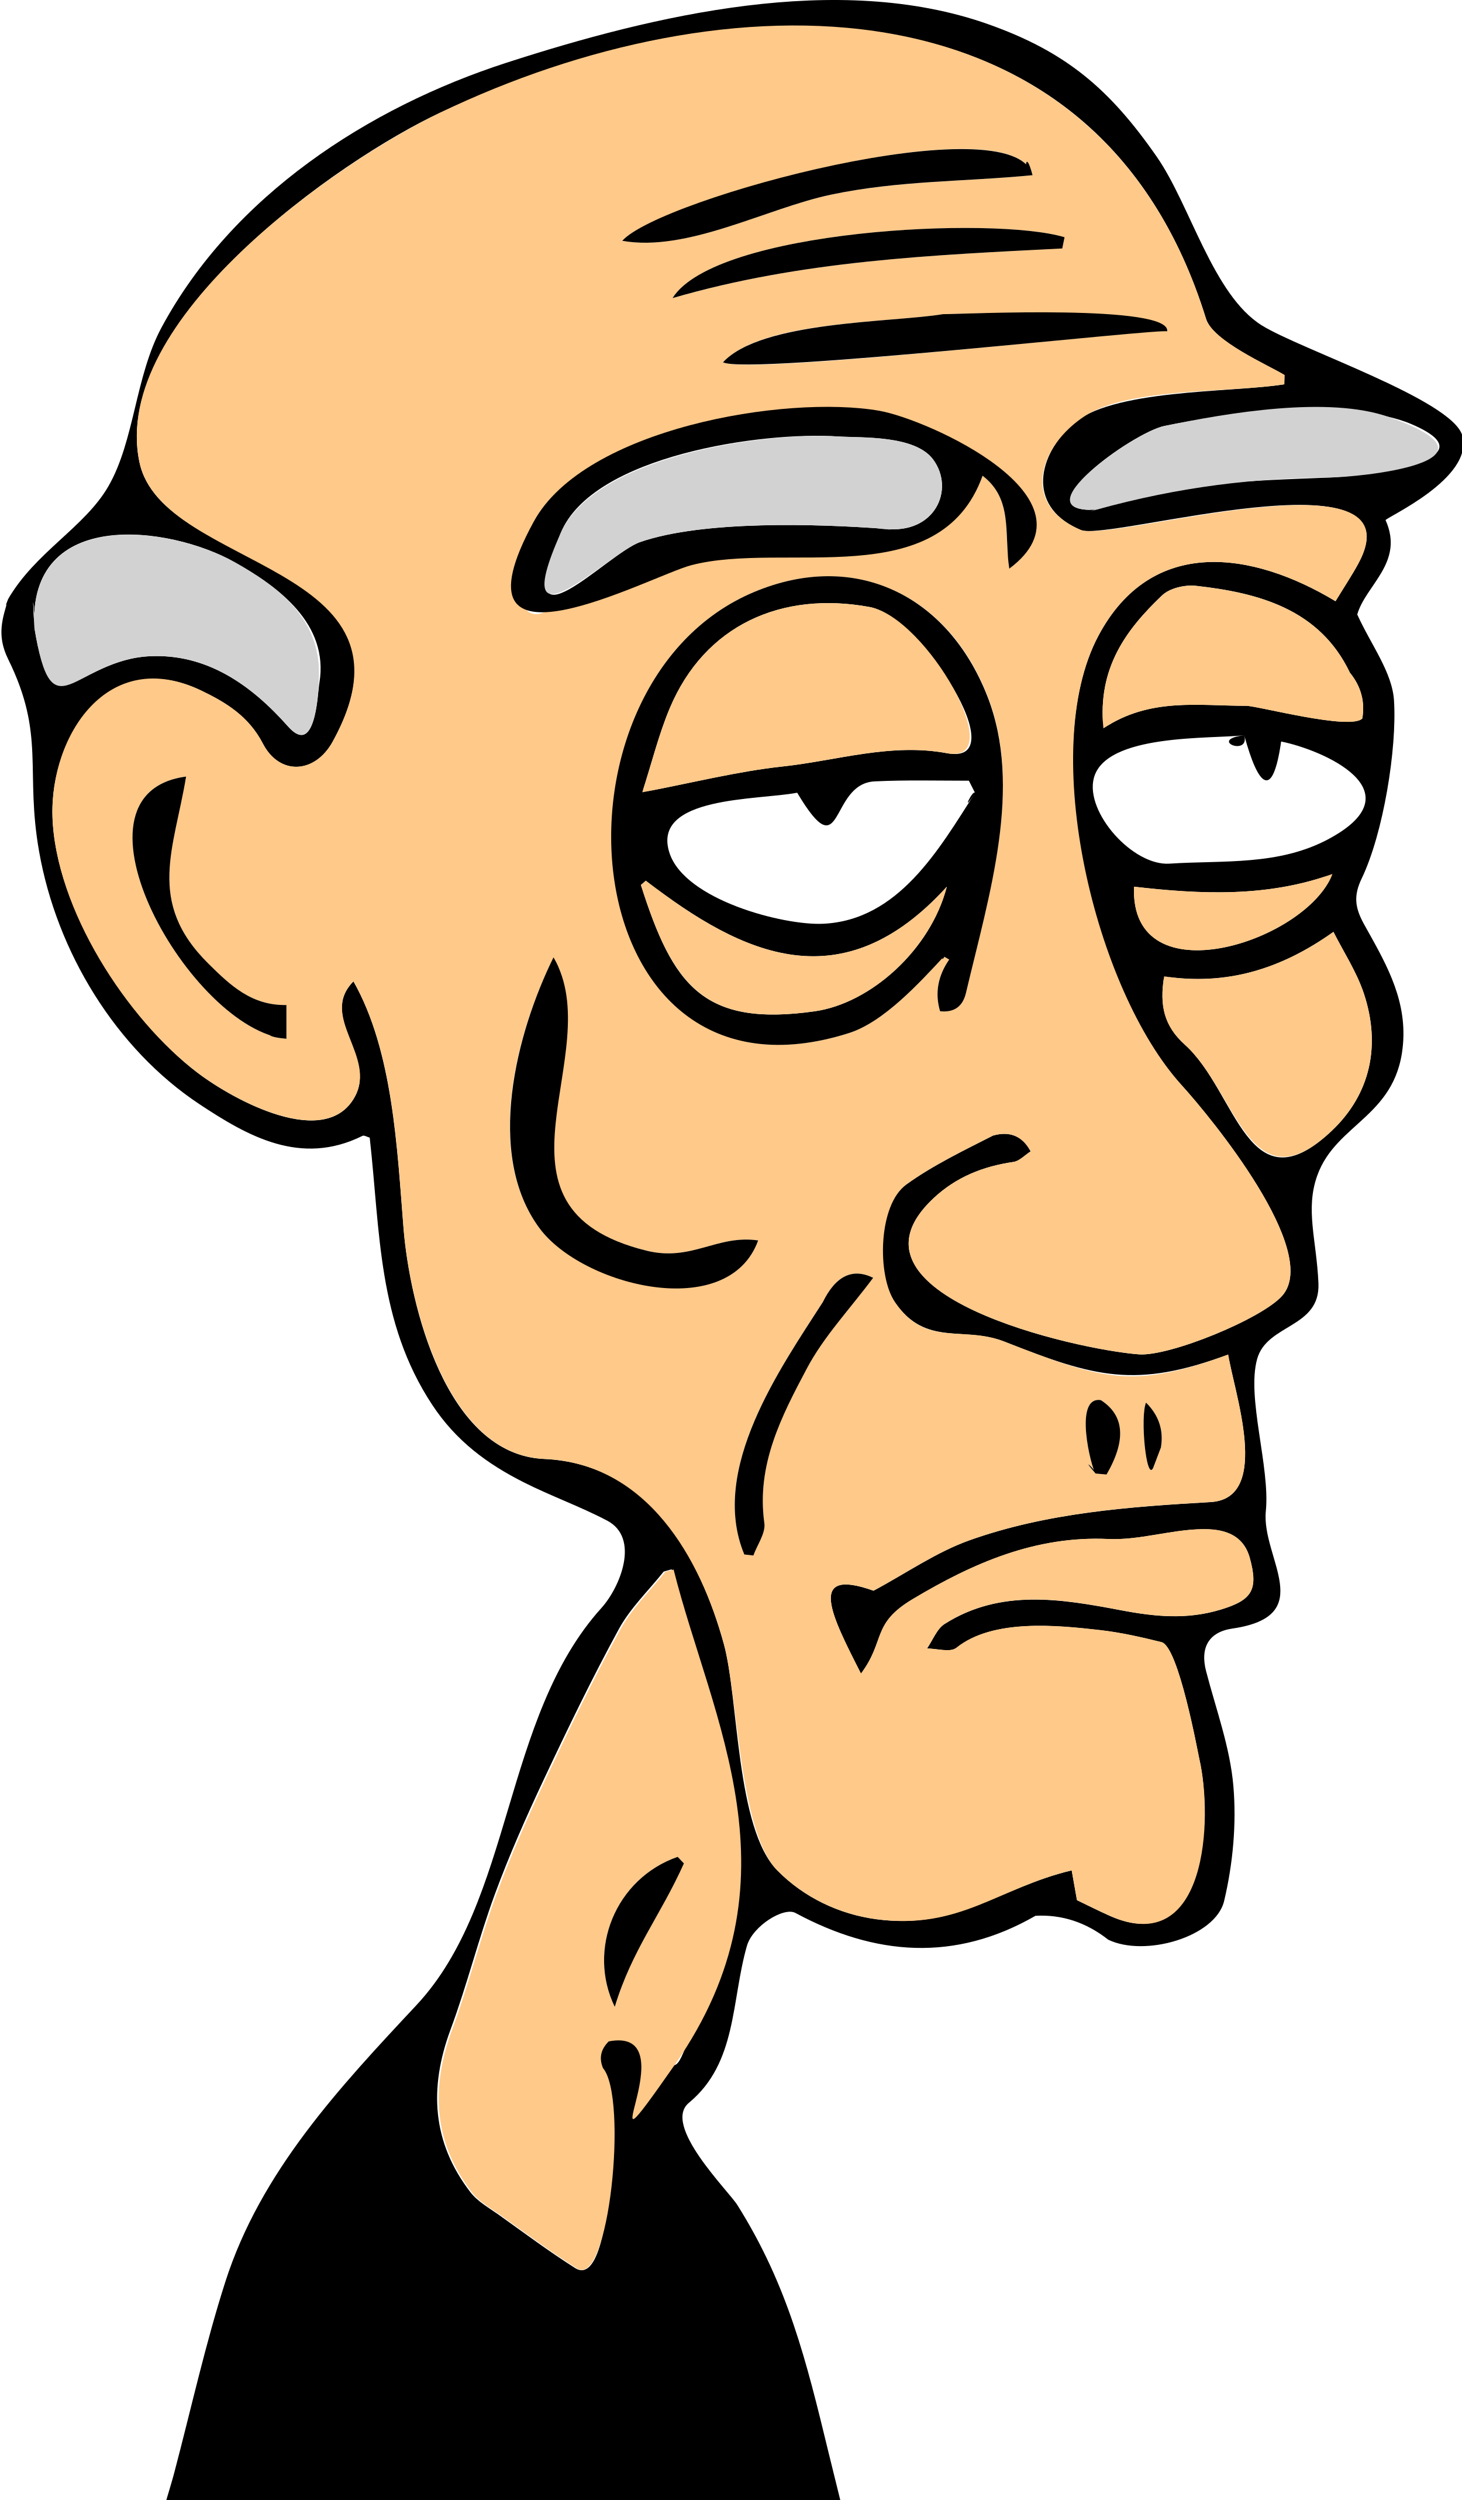 <?xml version="1.0" encoding="utf-8"?>
<!-- Generator: Adobe Illustrator 19.2.1, SVG Export Plug-In . SVG Version: 6.00 Build 0)  -->
<svg version="1.1" id="Layer_1" xmlns="http://www.w3.org/2000/svg" xmlns:xlink="http://www.w3.org/1999/xlink" x="0px" y="0px"
	 viewBox="0 0 34.961 59.769" enable-background="new 0 0 34.961 59.769" xml:space="preserve">
<g>
	<path id="Majority_Outline" d="M0.195,14.322c0.649-1.122,1.828-1.713,2.395-2.693c0.629-1.088,0.642-2.631,1.276-3.806
		c1.697-3.144,4.933-5.251,8.248-6.324c3.528-1.141,7.929-2.186,11.509-0.923c1.876,0.662,2.916,1.556,4.041,3.175
		c0.802,1.154,1.341,3.303,2.514,4.031c0.926,0.575,4.549,1.779,4.79,2.63c0.291,1.029-1.857,1.972-1.834,2.025
		c0.453,1.013-0.477,1.548-0.678,2.254c0.331,0.73,0.836,1.378,0.879,2.057c0.073,1.143-0.252,3.17-0.773,4.255
		c-0.195,0.406-0.166,0.691,0.056,1.092c0.473,0.853,0.992,1.704,0.939,2.762c-0.092,1.839-1.601,1.965-2.058,3.25
		c-0.289,0.812-0.017,1.527,0.029,2.572c0.047,1.079-1.231,0.965-1.466,1.812c-0.257,0.924,0.314,2.581,0.208,3.638
		c-0.111,1.116,1.267,2.505-0.8,2.806c-0.559,0.081-0.776,0.449-0.629,1.017c0.237,0.913,0.574,1.821,0.653,2.75
		c0.077,0.905-0.011,1.86-0.221,2.745c-0.204,0.86-1.892,1.35-2.771,0.927c-0.528-0.415-1.108-0.606-1.74-0.572
		c-1.932,1.112-3.84,0.956-5.741-0.068c-0.277-0.149-1.022,0.309-1.16,0.788c-0.378,1.318-0.232,2.796-1.387,3.751
		c-0.649,0.537,0.941,2.098,1.159,2.445c1.21,1.925,1.65,3.73,2.18,5.916c0.088,0.362,0.178,0.722,0.28,1.135
		c-5.405,0-10.724,0-16.115,0c0.066-0.226,0.133-0.439,0.19-0.655c0.402-1.524,0.742-3.068,1.222-4.566
		c0.845-2.635,2.734-4.647,4.567-6.608c2.331-2.494,2.052-6.869,4.426-9.498c0.447-0.495,0.928-1.671,0.135-2.088
		c-0.646-0.339-1.339-0.585-1.991-0.914c-0.87-0.439-1.619-0.984-2.194-1.858c-1.304-1.98-1.238-4.121-1.492-6.384
		c-0.064-0.017-0.134-0.062-0.173-0.042c-1.479,0.735-2.751,0.002-3.895-0.755c-2.004-1.327-3.413-3.64-3.837-6.039
		c-0.344-1.946,0.158-2.778-0.74-4.601C-0.093,15.175,0.067,14.775,0.195,14.322C0.502,13.791-0.011,14.829,0.195,14.322z
		 M29.372,32.384c-2.221,0.818-3.184,0.547-5.356-0.309c-0.959-0.378-1.882,0.132-2.614-0.939c-0.472-0.69-0.424-2.319,0.276-2.822
		c0.64-0.46,1.363-0.805,2.068-1.165c0.405-0.114,0.705,0.012,0.9,0.378c-0.137,0.087-0.267,0.231-0.413,0.253
		c-0.724,0.105-1.369,0.359-1.915,0.872c-2.45,2.3,3.435,3.62,4.917,3.728c0.735,0.053,2.941-0.85,3.427-1.402
		c0.93-1.055-1.696-4.252-2.403-5.03c-2.085-2.293-3.464-7.981-1.994-10.746c1.276-2.401,3.694-2.02,5.671-0.828
		c0.211-0.346,0.385-0.607,0.536-0.882c1.541-2.804-5.961-0.543-6.625-0.82c-1.228-0.513-1.1-1.664-0.24-2.496
		c0.916-0.887,3.854-0.784,5.104-0.988c0.002-0.074,0.003-0.148,0.005-0.221c-0.384-0.235-1.711-0.81-1.876-1.343
		c-2.612-8.454-11.551-8.079-18.317-4.928c-2.401,1.118-7.894,4.976-7.189,8.353c0.545,2.613,7.009,2.346,4.621,6.683
		c-0.423,0.768-1.269,0.819-1.669,0.047c-0.339-0.654-0.881-0.983-1.474-1.268c-2.192-1.052-3.615,1.082-3.558,3.006
		c0.066,2.201,1.813,4.873,3.469,6.13c0.888,0.673,3.063,1.844,3.76,0.578c0.525-0.953-0.875-1.914-0.031-2.762
		c0.946,1.666,1.044,3.997,1.198,5.91c0.146,1.808,1.007,5.406,3.361,5.508c2.492,0.108,3.723,2.328,4.299,4.427
		c0.356,1.3,0.283,4.403,1.279,5.412c0.635,0.643,1.474,1.045,2.367,1.165c1.928,0.258,2.945-0.758,4.671-1.168
		c0.041,0.232,0.082,0.464,0.126,0.712c0.243,0.116,0.517,0.256,0.797,0.38c2.265,0.999,2.454-2.341,2.13-3.751
		c-0.038-0.166-0.497-2.695-0.905-2.797c-0.484-0.121-0.975-0.232-1.47-0.288c-1.027-0.116-2.562-0.277-3.435,0.423
		c-0.148,0.118-0.464,0.017-0.703,0.017c0.138-0.199,0.234-0.468,0.421-0.587c1.337-0.85,2.806-0.595,4.207-0.33
		c0.83,0.158,1.585,0.231,2.394-0.013c0.746-0.226,0.908-0.466,0.697-1.235c-0.166-0.603-0.688-0.695-1.138-0.688
		c-0.75,0.011-1.503,0.269-2.246,0.235c-1.741-0.08-3.233,0.575-4.677,1.437c-0.993,0.593-0.643,0.986-1.237,1.781
		c-0.701-1.379-1.313-2.557,0.3-1.982c0.783-0.419,1.503-0.924,2.299-1.207c1.857-0.66,3.816-0.8,5.763-0.912
		C30.436,35.824,29.484,33.206,29.372,32.384C29.238,32.433,29.496,33.295,29.372,32.384z M16.069,37.517
		c-0.066,0.019-0.132,0.037-0.198,0.056c-0.362,0.455-0.796,0.869-1.072,1.374c-0.638,1.169-1.219,2.372-1.787,3.579
		c-0.427,0.908-0.836,1.828-1.182,2.77c-0.39,1.061-0.663,2.167-1.056,3.226c-0.519,1.399-0.443,2.698,0.476,3.89
		c0.172,0.223,0.441,0.371,0.676,0.538c0.605,0.432,1.202,0.877,1.828,1.275c0.949,0.603,1.032-4.312,0.629-4.785
		c-0.102-0.238-0.056-0.451,0.136-0.641c2.005-0.382,1.223,2.365,2.434-1.599c0.63-2.062,0.904-1.973,0.436-4.218
		C17.006,41.145,16.526,39.333,16.069,37.517C16.003,37.535,16.375,38.732,16.069,37.517z M0.822,15.006
		c0.412,2.524,1.016,0.763,2.769,0.683c1.353-0.062,2.412,0.68,3.297,1.679c0.657,0.742,0.702-0.752,0.75-1.043
		c0.231-1.409-0.974-2.293-2.035-2.888C4.059,12.57,0.663,12.114,0.822,15.006C0.863,15.253,0.741,13.537,0.822,15.006z
		 M27.838,23.343c-0.115,0.702,0.001,1.187,0.496,1.633c1.247,1.123,1.507,3.95,3.508,2.063c0.93-0.877,1.185-2.046,0.772-3.288
		c-0.173-0.519-0.484-0.991-0.727-1.472C30.613,23.186,29.312,23.566,27.838,23.343C27.723,24.045,29.312,23.566,27.838,23.343z
		 M29.754,17.578c-0.778,0.094-3.323-0.05-3.598,1.028c-0.209,0.818,0.935,2.099,1.81,2.042c1.286-0.085,2.618,0.057,3.826-0.6
		c2.104-1.144-0.174-2.125-1.156-2.32C30.432,19.149,30.089,18.81,29.754,17.578C28.864,17.686,29.897,18.102,29.754,17.578z
		 M26.386,17.413c1.111-0.743,2.286-0.536,3.414-0.539c0.268-0.001,2.491,0.595,2.777,0.303c0.068-0.403-0.031-0.768-0.296-1.094
		c-0.726-1.522-2.185-1.911-3.677-2.077c-0.265-0.03-0.629,0.052-0.815,0.228C26.937,15.046,26.242,15.962,26.386,17.413
		C27.498,16.67,26.242,15.962,26.386,17.413z M26.213,12.187c1.991-0.67,3.568-0.687,5.607-0.772
		c0.435-0.018,4.071-0.36,1.935-1.274c-1.445-0.619-4.426-0.264-5.912,0.043C27.079,10.342,24.409,12.277,26.213,12.187
		C26.451,12.107,25.782,12.209,26.213,12.187z M31.863,20.895c-1.564,0.564-3.155,0.486-4.745,0.304
		C27.013,23.881,31.238,22.518,31.863,20.895C30.299,21.459,31.635,21.487,31.863,20.895z"/>
	<path id="Face" fill="#FFC989" d="M29.372,32.384c0.112,0.822,1.064,3.44-0.421,3.526c-1.947,0.112-3.906,0.252-5.763,0.912
		c-0.796,0.283-1.516,0.788-2.299,1.207c-1.612-0.575-1.001,0.603-0.3,1.982c0.594-0.795,0.244-1.188,1.237-1.781
		c1.444-0.862,2.936-1.517,4.677-1.437c0.743,0.034,1.496-0.224,2.246-0.235c0.45-0.007,0.971,0.085,1.138,0.688
		c0.212,0.769,0.049,1.009-0.697,1.235c-0.809,0.245-1.563,0.171-2.394,0.013c-1.401-0.266-2.871-0.521-4.207,0.33
		c-0.187,0.119-0.283,0.388-0.421,0.587c0.239,0,0.555,0.101,0.703-0.017c0.872-0.7,2.407-0.54,3.435-0.423
		c0.495,0.056,0.985,0.168,1.47,0.288c0.408,0.102,0.867,2.631,0.905,2.797c0.329,1.431,0.181,4.771-2.13,3.751
		c-0.28-0.124-0.554-0.263-0.797-0.38c-0.044-0.248-0.085-0.48-0.126-0.712c-1.764,0.419-2.672,1.436-4.671,1.168
		c-0.893-0.12-1.732-0.521-2.367-1.165c-0.915-0.927-0.943-4.186-1.279-5.412c-0.566-2.062-1.834-4.32-4.299-4.427
		c-2.347-0.102-3.218-3.738-3.361-5.508c-0.155-1.919-0.242-4.226-1.198-5.91c-0.844,0.849,0.569,1.783,0.031,2.762
		c-0.699,1.274-2.899,0.076-3.76-0.578c-1.695-1.285-3.403-3.917-3.469-6.13c-0.057-1.912,1.311-4.085,3.558-3.006
		c0.593,0.285,1.135,0.613,1.474,1.268c0.4,0.771,1.246,0.721,1.669-0.047c2.357-4.281-4.075-4.08-4.621-6.683
		c-0.715-3.409,4.779-7.193,7.189-8.353c6.733-3.239,15.721-3.474,18.317,4.928c0.165,0.533,1.492,1.108,1.876,1.343
		c-0.002,0.074-0.003,0.148-0.005,0.221c-1.272,0.208-3.717,0.072-4.768,0.759c-1.083,0.707-1.567,2.107-0.096,2.726
		c0.727,0.305,8.168-1.988,6.625,0.82c-0.151,0.275-0.325,0.537-0.536,0.882c-1.977-1.192-4.395-1.572-5.671,0.828
		c-1.46,2.747-0.072,8.475,1.994,10.746c0.707,0.778,3.333,3.974,2.403,5.03c-0.486,0.551-2.692,1.455-3.427,1.402
		c-1.482-0.108-7.367-1.428-4.917-3.728c0.546-0.513,1.191-0.767,1.915-0.872c0.147-0.021,0.276-0.165,0.413-0.253
		c-0.196-0.366-0.496-0.491-0.9-0.378c-0.705,0.359-1.427,0.704-2.068,1.165c-0.685,0.492-0.708,2.189-0.276,2.822
		c0.747,1.094,1.597,0.542,2.614,0.939C26.362,32.99,27.082,33.228,29.372,32.384C29.496,33.295,29.238,32.433,29.372,32.384z
		 M22.572,22.868c0.042,0.024,0.083,0.047,0.125,0.071c-0.273,0.397-0.345,0.809-0.218,1.236c0.338,0.035,0.545-0.114,0.621-0.446
		c0.542-2.289,1.33-4.837,0.565-6.957c-0.9-2.495-3.172-3.646-5.627-2.621c-5.258,2.195-4.383,12.664,2.265,10.546
		C21.133,24.433,21.981,23.504,22.572,22.868C22.614,22.891,22.459,22.989,22.572,22.868z M24.136,13.595
		c2.02-1.511-1.569-3.242-2.743-3.541c-2.294-0.583-7.397,0.147-8.631,2.419c-0.41,0.755-0.59,2.514,0.258,2.165
		c1.387-0.572,2.499-0.739,3.009-1.044c2.114-1.266,6.377,0.802,7.468-2.22C24.223,11.935,24.007,12.725,24.136,13.595
		C24.283,13.485,24.007,12.725,24.136,13.595z M13.236,22.888c-0.888,1.803-1.664,4.686-0.333,6.478
		c0.977,1.315,4.504,2.288,5.227,0.29c-0.993-0.143-1.588,0.514-2.675,0.244C11.237,28.854,14.552,25.149,13.236,22.888
		C13.084,23.197,13.641,23.583,13.236,22.888z M22.551,7.511c-1.31,0.214-4.335,0.145-5.262,1.151
		c0.651,0.332,10.643-0.863,10.622-0.737C28.013,7.292,22.951,7.511,22.551,7.511C21.391,7.701,23.97,7.511,22.551,7.511z
		 M24.691,4.188c-0.451-1.743-8.943,0.593-9.811,1.569c1.543,0.276,3.493-0.788,4.985-1.102C21.488,4.314,23.055,4.348,24.691,4.188
		C24.502,3.457,24.471,4.21,24.691,4.188z M6.849,24.834c0-0.324,0-0.55,0-0.806c-0.829,0.015-1.336-0.465-1.871-0.995
		c-1.489-1.475-0.806-2.778-0.528-4.467C1.34,18.977,4.585,24.642,6.849,24.834C6.849,24.509,5.924,24.755,6.849,24.834z
		 M25.402,5.94c0.018-0.089,0.037-0.178,0.055-0.267c-1.696-0.515-8.35-0.179-9.375,1.455C19.178,6.225,22.292,6.1,25.402,5.94
		C25.42,5.85,22.292,6.1,25.402,5.94z M17.799,37.164c0.072,0.008,0.143,0.016,0.215,0.024c0.094-0.26,0.297-0.535,0.263-0.776
		c-0.196-1.394,0.414-2.56,1.016-3.695c0.406-0.764,1.022-1.412,1.586-2.169c-0.493-0.241-0.894-0.047-1.204,0.582
		C18.654,32.723,16.951,35.134,17.799,37.164C17.871,37.172,17.751,37.049,17.799,37.164z M26.199,35.229
		c0.087,0.008,0.175,0.015,0.262,0.023c0.475-0.82,0.429-1.412-0.136-1.778C25.657,33.368,26.099,35.113,26.199,35.229
		C26.286,35.236,25.772,34.735,26.199,35.229z M27.761,34.606c0.069-0.411-0.049-0.768-0.356-1.072
		c-0.146,0.339,0.007,1.907,0.171,1.56C27.637,34.931,27.699,34.769,27.761,34.606C27.761,34.337,27.738,34.671,27.761,34.606z"/>
	<path id="Neck" fill="#FFC989" d="M16.108,37.524c0.905,3.597,3.117,7.42,0.03,11.837c-2.362,3.38,0.424-0.938-1.581-0.556
		c-0.192,0.19-0.237,0.403-0.136,0.641c0.598,0.701,0.149,5.279-0.629,4.785c-0.626-0.398-1.223-0.843-1.828-1.275
		c-0.235-0.167-0.504-0.315-0.676-0.538c-0.919-1.192-0.994-2.49-0.476-3.89c0.393-1.06,0.666-2.165,1.056-3.226
		c0.346-0.942,0.756-1.862,1.182-2.77c0.568-1.207,1.148-2.41,1.787-3.579c0.276-0.504,0.71-0.919,1.072-1.374
		C15.975,37.561,16.041,37.542,16.108,37.524C16.413,38.739,16.041,37.542,16.108,37.524z M16.354,44.55
		c-0.05-0.052-0.099-0.105-0.149-0.157c-1.485,0.518-2.17,2.219-1.504,3.586C15.115,46.61,15.797,45.797,16.354,44.55
		C16.305,44.497,16.101,45.116,16.354,44.55z"/>
	<path id="Hair" fill="#D2D2D2" d="M0.822,15.006c-0.158-2.873,3.233-2.438,4.78-1.57c0.982,0.551,1.907,1.229,2.016,2.423
		c0.034,0.377-0.006,2.326-0.73,1.508c-0.885-0.999-1.944-1.74-3.297-1.679C1.738,15.773,1.25,17.624,0.822,15.006
		C0.741,13.537,0.863,15.253,0.822,15.006z"/>
	<path id="Cheek_Left" fill="#FFC989" d="M27.838,23.343c1.474,0.222,2.775-0.157,4.048-1.064c0.243,0.482,0.554,0.953,0.727,1.472
		c0.413,1.243,0.158,2.411-0.772,3.288c-1.96,1.849-2.263-0.942-3.508-2.063C27.838,24.531,27.723,24.045,27.838,23.343
		C29.312,23.566,27.723,24.045,27.838,23.343z"/>
	<path id="Eye_Over_Left" fill="#FFC989" d="M26.386,17.413c-0.145-1.451,0.551-2.366,1.403-3.178
		c0.185-0.177,0.55-0.258,0.815-0.228c1.492,0.166,2.951,0.555,3.677,2.077c0.265,0.326,0.364,0.69,0.296,1.094
		c-0.287,0.292-2.509-0.304-2.777-0.303C28.672,16.876,27.498,16.67,26.386,17.413C26.242,15.962,27.498,16.67,26.386,17.413z"/>
	<path id="Eyebrow_Left" fill="#D2D2D2" d="M26.213,12.187c-1.859,0.093,0.938-1.861,1.629-2.003
		c1.513-0.312,3.922-0.727,5.375-0.213c3.074,1.087-0.803,1.441-1.398,1.444C30.022,11.427,28.223,11.631,26.213,12.187
		C25.796,12.302,26.451,12.107,26.213,12.187z"/>
	<path id="Eye_Under_Left" fill="#FFC989" d="M31.863,20.895c-0.625,1.623-4.85,2.986-4.745,0.304
		C28.708,21.381,30.299,21.459,31.863,20.895C31.635,21.487,30.299,21.459,31.863,20.895z"/>
	<path id="Eye_Outline_Right" d="M22.572,22.868c-0.592,0.636-1.439,1.565-2.268,1.829c-6.69,2.131-7.525-8.351-2.265-10.546
		c2.409-1.006,4.619,0.073,5.569,2.488c0.857,2.179,0.051,4.733-0.507,7.091c-0.076,0.333-0.283,0.482-0.621,0.446
		c-0.127-0.428-0.055-0.84,0.218-1.236C22.656,22.915,22.614,22.891,22.572,22.868C22.459,22.989,22.614,22.891,22.572,22.868z
		 M15.359,18.942c1.219-0.231,2.279-0.501,3.355-0.617c1.306-0.141,2.592-0.568,3.934-0.317c1.66,0.311-0.64-3.272-1.848-3.495
		c-2.11-0.389-3.945,0.43-4.782,2.415C15.755,17.55,15.593,18.217,15.359,18.942C16.578,18.711,15.593,18.217,15.359,18.942z
		 M23.317,18.957c-0.049-0.097-0.099-0.194-0.148-0.292c-0.751,0-1.504-0.02-2.253,0.016c-1.103,0.053-0.733,2.15-1.853,0.271
		c-0.925,0.181-3.501,0.073-3.053,1.442c0.368,1.123,2.729,1.736,3.674,1.691C21.486,22.001,22.453,20.308,23.317,18.957
		C23.267,18.86,22.954,19.524,23.317,18.957z M15.445,21.055c-0.04,0.034-0.079,0.069-0.119,0.103
		c0.763,2.402,1.484,3.397,4.155,3.02c1.333-0.188,2.771-1.468,3.16-2.978C20.151,23.937,17.786,22.865,15.445,21.055
		C15.405,21.089,17.786,22.865,15.445,21.055z"/>
	<path id="Eyebrow_Right_Outline" d="M24.136,13.595c-0.128-0.87,0.088-1.66-0.639-2.221c-1.025,2.84-4.729,1.556-6.964,2.138
		c-0.987,0.257-5.937,2.949-3.771-1.039c1.211-2.229,6.02-3.041,8.262-2.653C22.176,10.02,26.394,11.906,24.136,13.595
		C24.007,12.725,24.283,13.485,24.136,13.595z M21.154,12.643c1.215,0.139,1.684-0.95,1.161-1.657
		c-0.437-0.59-1.709-0.511-2.276-0.551c-1.779-0.125-5.874,0.448-6.632,2.312c-1.235,3.035,1.122,0.483,1.896,0.214
		C16.815,12.436,19.572,12.524,21.154,12.643C21.69,12.704,20.576,12.6,21.154,12.643z"/>
	<path id="Cheek_Right_Slash_Upper" d="M13.236,22.888c1.34,2.302-1.947,5.979,2.219,7.012c1.087,0.27,1.682-0.387,2.675-0.244
		c-0.715,1.974-4.205,1.086-5.227-0.29C11.586,27.593,12.353,24.68,13.236,22.888C13.641,23.583,13.084,23.197,13.236,22.888z"/>
	<path id="Brow_Wrinkle_Bottom" d="M22.551,7.511c0.465,0,5.467-0.245,5.36,0.414c0.016-0.102-10.02,1.044-10.622,0.737
		C18.204,7.669,21.317,7.713,22.551,7.511C23.97,7.511,21.391,7.701,22.551,7.511z"/>
	<path id="Brow_Wrinkle_Top" d="M24.691,4.188c-1.639,0.16-3.194,0.123-4.826,0.467c-1.53,0.323-3.431,1.38-4.985,1.102
		C15.788,4.736,24.247,2.47,24.691,4.188C24.471,4.21,24.502,3.457,24.691,4.188z"/>
	<path id="Ear_Right" d="M6.849,24.834c-2.264-0.192-5.509-5.857-2.399-6.268c-0.284,1.727-0.956,2.996,0.528,4.467
		c0.535,0.531,1.043,1.01,1.871,0.995C6.849,24.284,6.849,24.509,6.849,24.834C5.924,24.755,6.849,24.509,6.849,24.834z"/>
	<path id="Brow_Wrinkle_Middle" d="M25.402,5.94c-3.11,0.16-6.224,0.286-9.32,1.187c1.025-1.634,7.679-1.969,9.375-1.455
		C25.439,5.761,25.42,5.85,25.402,5.94C22.292,6.1,25.42,5.85,25.402,5.94z"/>
	<path id="Cheek_Right_Slash_Lower" d="M17.799,37.164c-0.849-2.033,0.869-4.463,1.877-6.033c0.309-0.629,0.71-0.823,1.204-0.582
		c-0.564,0.757-1.181,1.404-1.586,2.169c-0.602,1.135-1.212,2.301-1.016,3.695c0.034,0.241-0.169,0.516-0.263,0.776
		C17.942,37.18,17.871,37.172,17.799,37.164C17.751,37.049,17.871,37.172,17.799,37.164z"/>
	<path id="Rostrum_Right" d="M26.199,35.229c-0.1-0.115-0.542-1.861,0.126-1.755c0.566,0.366,0.611,0.958,0.136,1.778
		C26.373,35.244,26.286,35.236,26.199,35.229C25.772,34.735,26.286,35.236,26.199,35.229z"/>
	<path id="Rostrum_Left" d="M27.761,34.606c-0.062,0.162-0.123,0.325-0.185,0.487c-0.163,0.348-0.316-1.22-0.171-1.56
		C27.712,33.838,27.83,34.195,27.761,34.606C27.738,34.671,27.761,34.337,27.761,34.606z"/>
	<path id="Neck_Mark_Center" d="M16.354,44.55c-0.557,1.247-1.239,2.061-1.653,3.429c-0.666-1.368,0.015-3.067,1.504-3.586
		C16.255,44.445,16.305,44.497,16.354,44.55C16.101,45.116,16.305,44.497,16.354,44.55z"/>
	<path id="Eye_Over_Right" fill="#FFC989" d="M15.359,18.942c0.233-0.725,0.396-1.392,0.658-2.014
		c0.837-1.984,2.672-2.804,4.782-2.415c1.36,0.251,3.363,3.779,1.848,3.495c-1.341-0.251-2.628,0.175-3.934,0.317
		C17.638,18.441,16.578,18.711,15.359,18.942C15.593,18.217,16.578,18.711,15.359,18.942z"/>
	<path id="Eye_Under_Right" fill="#FFC989" d="M15.445,21.055c2.341,1.81,4.706,2.882,7.196,0.145
		c-0.389,1.51-1.827,2.79-3.16,2.978c-2.626,0.371-3.38-0.584-4.155-3.02C15.365,21.124,15.405,21.089,15.445,21.055
		C17.786,22.865,15.405,21.089,15.445,21.055z"/>
	<path id="Eyebrow_Right" fill="#D2D2D2" d="M21.154,12.643c-1.579-0.119-4.342-0.209-5.852,0.318
		c-0.741,0.259-3.23,2.788-1.896-0.214c0.821-1.846,4.835-2.417,6.632-2.312c0.568,0.033,1.842-0.037,2.276,0.551
		C22.838,11.693,22.369,12.782,21.154,12.643C20.576,12.6,21.69,12.704,21.154,12.643z"/>
</g>
</svg>
